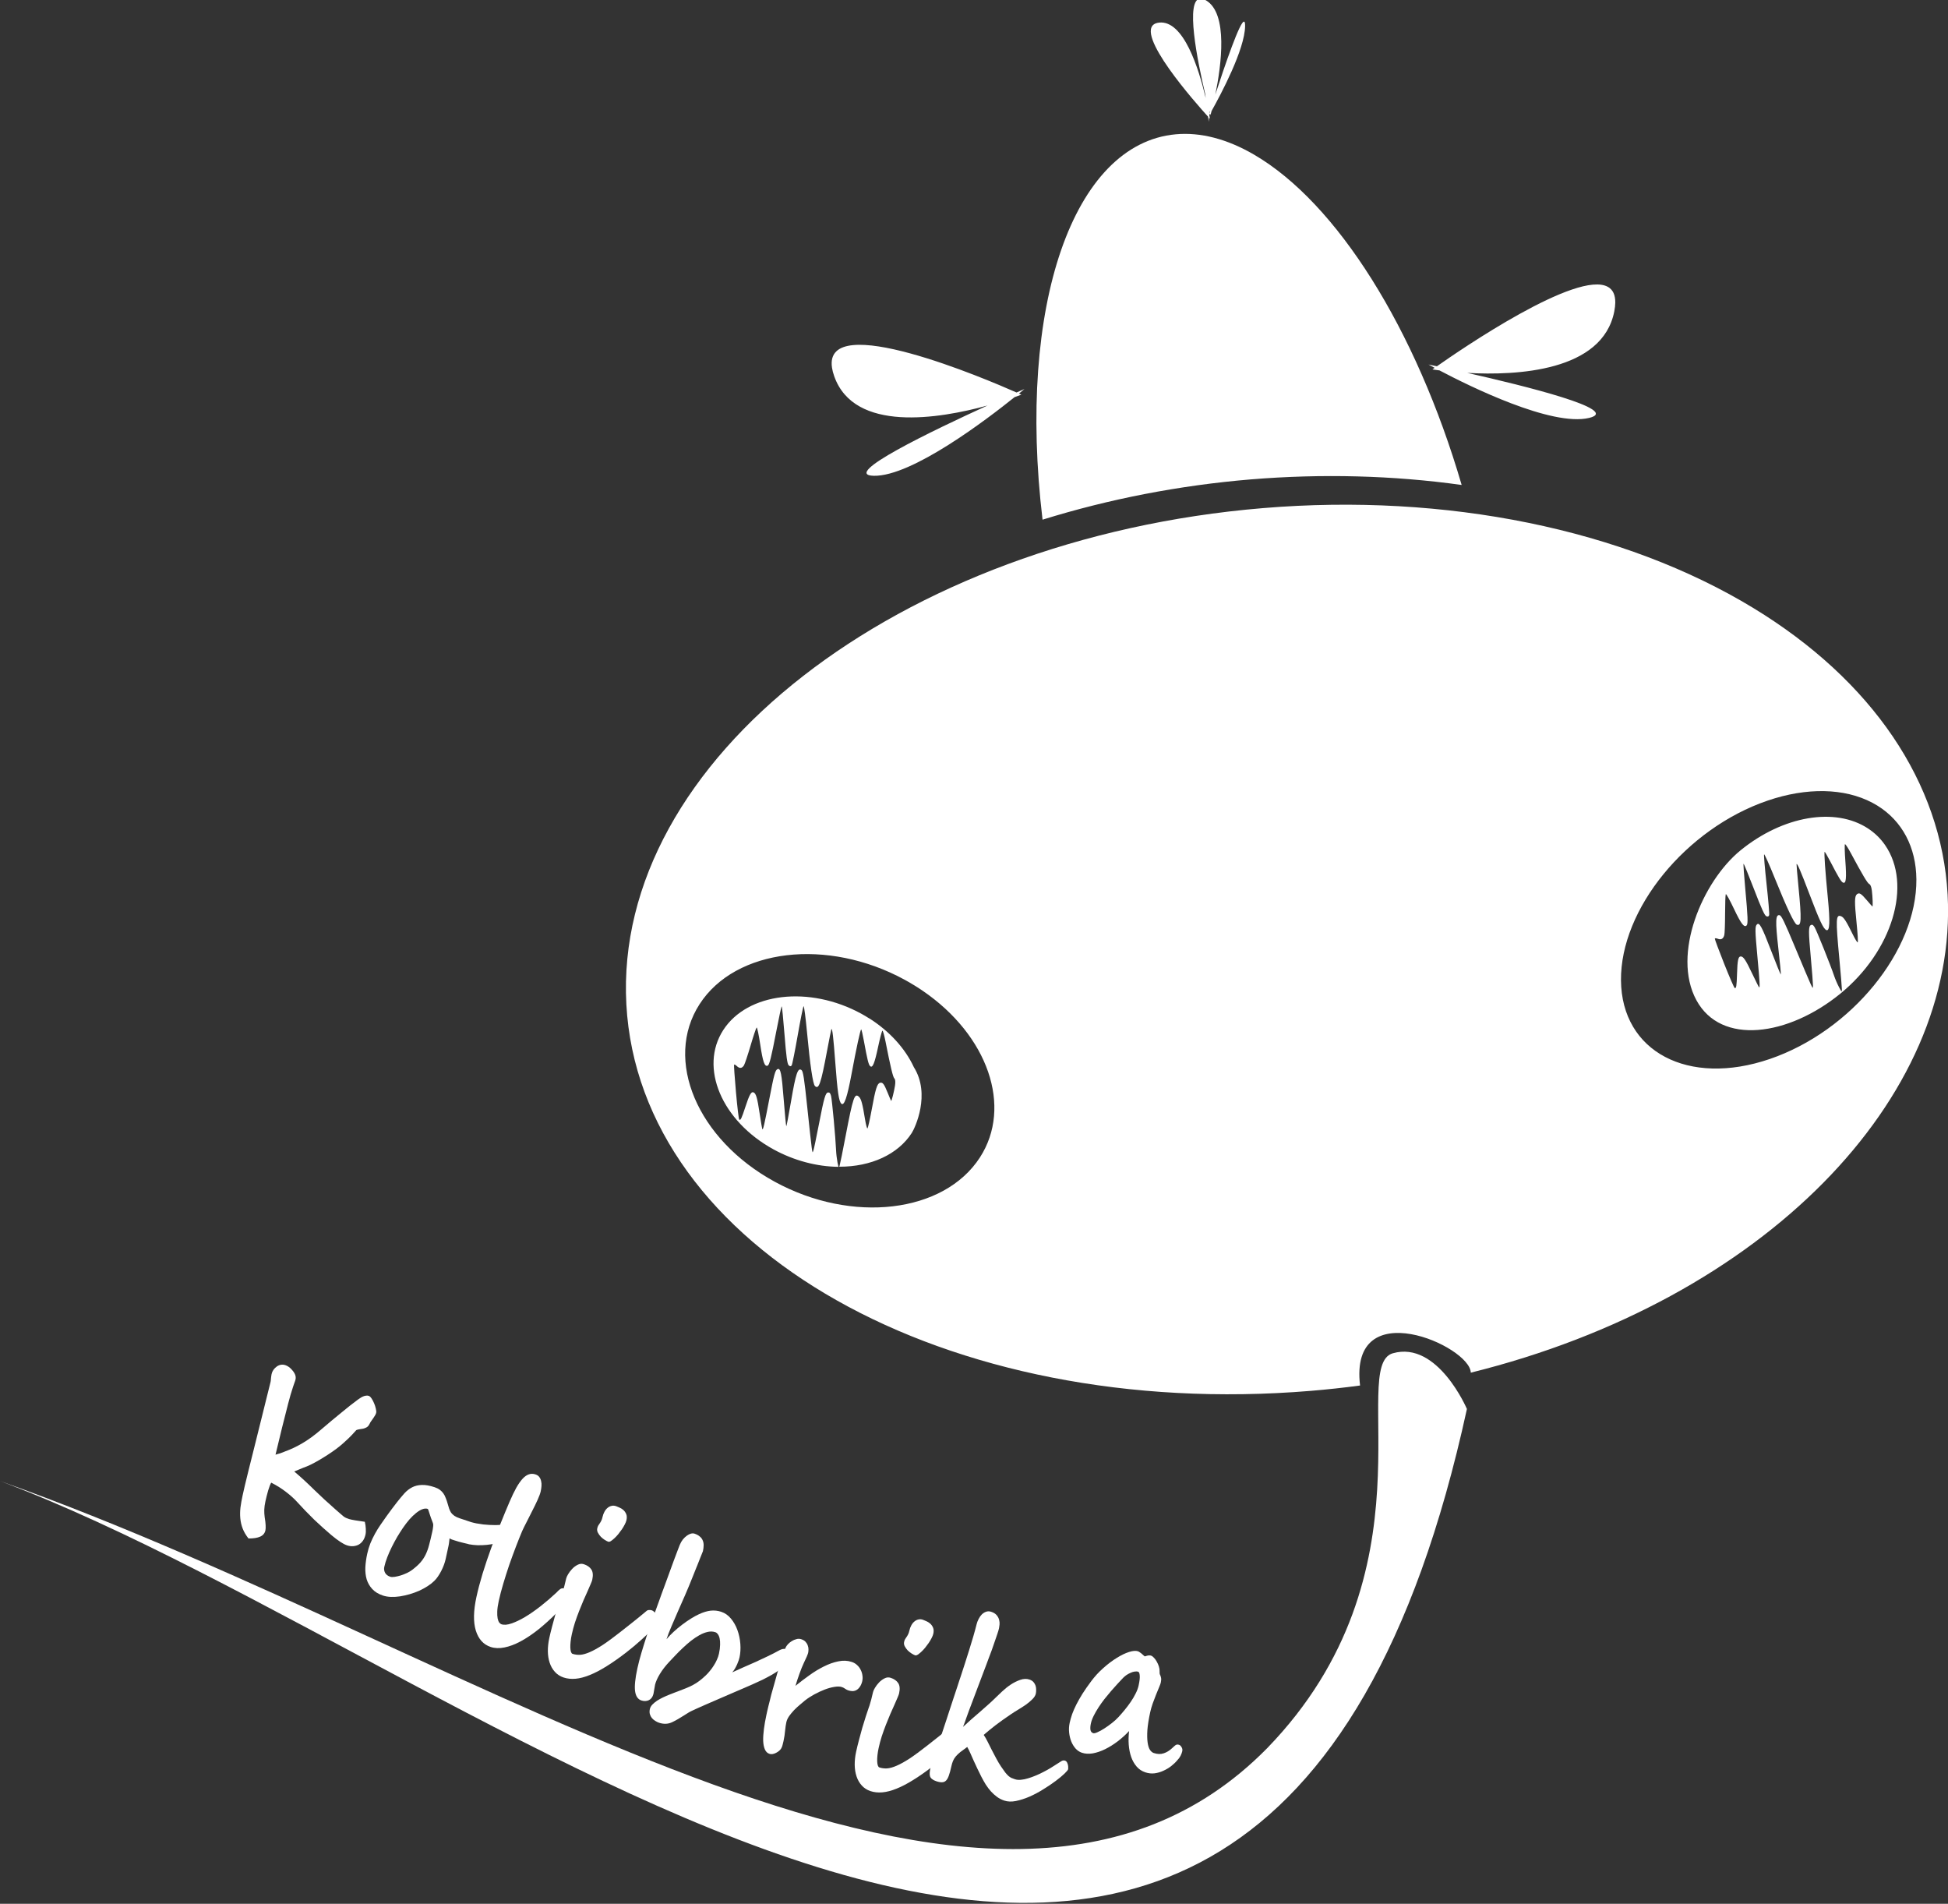 <?xml version="1.0" encoding="UTF-8" standalone="no"?>
<!-- Created with Inkscape (http://www.inkscape.org/) -->

<svg
   width="85.86mm"
   height="83.893mm"
   viewBox="0 0 85.86 83.893"
   version="1.1"
   id="svg5"
   xml:space="preserve"
   inkscape:version="1.2 (dc2aedaf03, 2022-05-15)"
   sodipodi:docname="kolibrika logo.svg"
   xmlns:inkscape="http://www.inkscape.org/namespaces/inkscape"
   xmlns:sodipodi="http://sodipodi.sourceforge.net/DTD/sodipodi-0.dtd"
   xmlns="http://www.w3.org/2000/svg"
   xmlns:svg="http://www.w3.org/2000/svg"><rect x="0" y="0" width="85.86" height="83.893" fill="#333333" stroke="none"/><sodipodi:namedview
     id="namedview7"
     pagecolor="#ffffff"
     bordercolor="#666666"
     borderopacity="1.0"
     inkscape:showpageshadow="2"
     inkscape:pageopacity="0.0"
     inkscape:pagecheckerboard="0"
     inkscape:deskcolor="#d1d1d1"
     inkscape:document-units="mm"
     showgrid="true"
     inkscape:zoom="0.68944087"
     inkscape:cx="1021.1173"
     inkscape:cy="-1641.9102"
     inkscape:window-width="1920"
     inkscape:window-height="1017"
     inkscape:window-x="-8"
     inkscape:window-y="-8"
     inkscape:window-maximized="1"
     inkscape:current-layer="layer1"><inkscape:grid
       type="xygrid"
       id="grid2098"
       snapvisiblegridlinesonly="false"
       visible="false"
       enabled="false" /></sodipodi:namedview><defs
     id="defs2" /><g
     inkscape:label="Слой 1"
     inkscape:groupmode="layer"
     id="layer1"
     transform="translate(-329.514,452.992)"><g
       id="g5424-0-4-4-5"
       transform="matrix(0.655,0,0,0.811,399.873,-222.659)"
       style="fill:#ffffff;fill-opacity:1;stroke:none"><path
         id="path1197-5-1-8-4-4-3"
         style="opacity:1;fill:#ffffff;fill-opacity:1;stroke:none;stroke-width:0.5;stroke-linecap:round;stroke-linejoin:round;stroke-dasharray:none;stroke-opacity:1;paint-order:markers stroke fill"
         d="m -23.693,-282.834 c -0.259,-0.098 -1.315,2.402 -1.945,3.963 0.405,-1.593 0.874,-4.407 -0.626,-5.12 -0.083,-0.039 -0.159,-0.067 -0.228,-0.082 -0.049,-0.011 -0.094,-0.015 -0.137,-0.015 -1.059,0.012 -0.216,3.386 0.314,5.197 0.01,0.068 0.02,0.139 0.03,0.204 -0.459,-1.578 -1.481,-4.241 -3.135,-4.096 -0.092,0.008 -0.171,0.024 -0.238,0.046 -1.516,0.497 2.759,4.377 3.53,5.063 0.027,0.17 0.045,0.279 0.045,0.279 0,0 0.008,-0.084 0.02,-0.222 0.041,0.037 0.064,0.056 0.064,0.056 0,0 -0.015,-0.077 -0.044,-0.201 0.017,-0.024 0.031,-0.044 0.053,-0.076 0.017,0.053 0.027,0.082 0.027,0.082 0,0 0.028,-0.082 0.073,-0.225 0.612,-0.881 2.238,-3.342 2.256,-4.614 0.002,-0.15 -0.019,-0.226 -0.058,-0.241 z m 24.483,14.416 c -2.046,-0.959 -9.941,3.415 -11.516,4.309 -0.343,-0.058 -0.564,-0.096 -0.564,-0.096 0,0 0.155,0.07 0.411,0.181 -0.098,0.056 -0.15,0.086 -0.15,0.086 0,0 0.172,0.022 0.475,0.053 1.997,0.851 7.541,3.067 10.069,2.582 2.242,-0.431 -4.333,-1.743 -8.197,-2.446 3.323,0.15 9.091,-0.074 9.89,-3.337 0.044,-0.181 0.066,-0.342 0.068,-0.486 0.005,-0.429 -0.172,-0.7 -0.485,-0.847 z m -26.827,-9.562 c 0.006,0.019 0.015,0.045 0.02,0.061 -0.018,0.046 -0.016,0.04 -0.03,0.076 0.003,-0.043 0.007,-0.088 0.01,-0.137 z m 3.002,2.369 c -1.816,-0.852 -3.599,-1.226 -5.267,-1.103 -6.909,0.51 -10.681,9.322 -8.962,20.94 4.487,-1.126 9.216,-1.865 14.006,-2.188 4.799,-0.319 9.593,-0.217 14.197,0.302 -3.072,-8.487 -8.401,-15.333 -13.974,-17.95 z m 33.613,24.643 c -8.733,-4.293 -20.683,-6.261 -33,-5.435 -24.552,1.646 -43.736,13.718 -42.848,26.963 0.888,13.245 21.511,22.648 46.063,21.002 1.106,-0.074 2.21,-0.171 3.309,-0.29 -0.746,-5.06 7.412,-2.149 7.451,-0.698 19.748,-3.95 32.828,-14.914 32.087,-25.975 -0.408,-6.077 -5.077,-11.641 -13.063,-15.567 z m 8.334,10.73 c 1.671,0.833 2.607,2.26 2.626,4.003 0.042,3.877 -4.374,8.249 -9.863,9.765 -5.489,1.516 -9.973,-0.397 -10.015,-4.273 -0.042,-3.876 4.374,-8.249 9.863,-9.765 2.636,-0.728 5.172,-0.688 7.05,0.114 0.116,0.05 0.229,0.102 0.339,0.156 z m -0.623,1.245 c -2.217,-1.177 -5.725,-0.692 -8.583,1.185 -2.566,1.69 -4.641,5.648 -2.976,8.136 1.666,2.489 6.191,1.951 9.677,-0.339 3.519,-2.313 4.872,-5.933 3.021,-8.086 -0.305,-0.356 -0.689,-0.657 -1.14,-0.896 z m -1.542,0.854 c 0.059,0.036 0.219,0.239 0.387,0.493 0.778,1.172 1.119,1.633 1.236,1.672 0.079,0.026 0.14,0.153 0.172,0.355 0.053,0.339 0.076,0.877 0.037,0.864 -0.013,-0.004 -0.18,-0.156 -0.371,-0.338 -0.39,-0.371 -0.51,-0.43 -0.668,-0.331 -0.167,0.105 -0.172,0.414 -0.027,1.559 0.072,0.568 0.106,1.045 0.077,1.059 -0.029,0.015 -0.175,-0.173 -0.323,-0.418 -0.438,-0.722 -0.612,-0.943 -0.787,-1 -0.364,-0.12 -0.379,0.147 -0.128,2.295 0.096,0.823 0.173,1.574 0.172,1.67 -0.003,0.169 -0.009,0.165 -0.196,-0.119 -0.106,-0.161 -0.252,-0.433 -0.323,-0.605 -0.244,-0.587 -1.191,-2.492 -1.319,-2.652 -0.098,-0.122 -0.154,-0.149 -0.242,-0.115 -0.172,0.068 -0.173,0.338 -0.007,1.802 0.081,0.719 0.145,1.387 0.142,1.485 -0.006,0.178 -0.006,0.178 -0.161,-0.088 -0.085,-0.146 -0.554,-1.04 -1.041,-1.985 -0.71,-1.377 -0.917,-1.724 -1.043,-1.746 -0.277,-0.05 -0.294,0.314 -0.084,1.811 0.108,0.769 0.183,1.405 0.166,1.413 -0.016,0.008 -0.311,-0.577 -0.655,-1.3 -0.622,-1.308 -0.788,-1.556 -0.955,-1.422 -0.133,0.106 -0.129,0.314 0.036,1.763 0.155,1.361 0.177,1.676 0.115,1.656 -0.019,-0.005 -0.225,-0.336 -0.457,-0.732 -0.452,-0.769 -0.609,-0.958 -0.791,-0.949 -0.159,0.008 -0.214,0.222 -0.239,0.933 -0.024,0.681 -0.052,0.817 -0.157,0.783 -0.04,-0.013 -0.361,-0.611 -0.714,-1.329 -0.353,-0.718 -0.634,-1.328 -0.625,-1.356 0.009,-0.028 0.099,-0.025 0.199,0.008 0.222,0.073 0.372,0.005 0.439,-0.198 0.028,-0.084 0.052,-0.606 0.053,-1.158 0.001,-0.553 0.022,-1.033 0.048,-1.067 0.025,-0.034 0.273,0.324 0.549,0.796 0.48,0.818 0.69,1.039 0.856,0.9 0.097,-0.082 0.079,-0.478 -0.091,-1.958 -0.086,-0.754 -0.14,-1.379 -0.119,-1.39 0.021,-0.011 0.34,0.615 0.708,1.39 0.499,1.05 0.709,1.422 0.824,1.46 0.103,0.035 0.166,0.013 0.192,-0.063 0.021,-0.062 -0.058,-0.816 -0.174,-1.675 -0.117,-0.859 -0.192,-1.589 -0.168,-1.622 0.024,-0.033 0.347,0.546 0.716,1.286 0.794,1.589 1.313,2.476 1.481,2.531 0.315,0.104 0.334,-0.246 0.117,-2.056 -0.078,-0.653 -0.137,-1.204 -0.13,-1.224 0.031,-0.095 0.268,0.347 0.86,1.604 0.695,1.476 0.945,1.906 1.147,1.973 0.23,0.076 0.258,-0.441 0.097,-1.766 -0.173,-1.428 -0.262,-2.459 -0.213,-2.484 0.019,-0.009 0.193,0.231 0.388,0.534 0.565,0.879 0.727,1.096 0.855,1.138 0.199,0.066 0.237,-0.23 0.15,-1.18 -0.045,-0.486 -0.056,-0.896 -0.025,-0.911 0.004,-0.002 0.01,-5.3e-4 0.018,0.005 z m -55.222,-24.737 c 0,0 -0.212,0.074 -0.54,0.191 -1.967,-0.703 -13.007,-4.52 -12.417,-1.347 0.026,0.142 0.076,0.297 0.151,0.467 1.348,3.078 7.068,2.307 10.316,1.587 -3.686,1.357 -9.937,3.78 -7.655,3.819 2.573,0.044 7.653,-3.092 9.474,-4.274 0.292,-0.082 0.458,-0.134 0.458,-0.134 0,0 -0.056,-0.021 -0.162,-0.06 0.234,-0.154 0.374,-0.25 0.374,-0.25 z m -7.445,32.391 c 0.199,0.098 0.395,0.2 0.587,0.306 4.407,2.43 6.057,6.303 3.858,9.055 -2.42,3.028 -8.606,3.62 -13.816,1.321 -5.21,-2.299 -7.472,-6.617 -5.052,-9.645 2.42,-3.028 8.606,-3.62 13.816,-1.321 0.206,0.091 0.408,0.186 0.607,0.285 z m -2.998,1.814 -2.37e-4,4.7e-4 c -0.176,-0.091 -0.357,-0.177 -0.541,-0.259 -3.504,-1.546 -7.665,-1.148 -9.292,0.889 -1.628,2.037 -0.107,4.941 3.397,6.488 1.36,0.6 2.888,0.93 4.357,0.942 -0.015,-0.042 -0.034,-0.107 -0.063,-0.229 -0.045,-0.188 -0.089,-0.494 -0.098,-0.679 -0.03,-0.635 -0.272,-2.749 -0.337,-2.943 -0.05,-0.148 -0.094,-0.193 -0.188,-0.19 -0.185,0.005 -0.278,0.258 -0.621,1.691 -0.168,0.704 -0.336,1.354 -0.372,1.445 -0.066,0.165 -0.067,0.165 -0.121,-0.138 -0.03,-0.167 -0.166,-1.166 -0.303,-2.22 -0.199,-1.537 -0.275,-1.933 -0.386,-1.997 -0.244,-0.141 -0.384,0.195 -0.696,1.674 -0.161,0.759 -0.307,1.383 -0.325,1.385 -0.018,0.002 -0.096,-0.648 -0.173,-1.445 -0.139,-1.442 -0.211,-1.732 -0.414,-1.663 -0.161,0.055 -0.228,0.252 -0.567,1.671 -0.318,1.333 -0.405,1.636 -0.456,1.596 -0.015,-0.013 -0.097,-0.392 -0.181,-0.844 -0.163,-0.877 -0.247,-1.108 -0.421,-1.162 -0.152,-0.047 -0.277,0.136 -0.543,0.795 -0.255,0.632 -0.327,0.751 -0.414,0.682 -0.032,-0.026 -0.131,-0.697 -0.219,-1.492 -0.088,-0.795 -0.144,-1.465 -0.126,-1.488 0.018,-0.023 0.101,0.011 0.184,0.075 0.184,0.144 0.348,0.131 0.48,-0.037 0.055,-0.07 0.254,-0.552 0.444,-1.071 0.189,-0.519 0.373,-0.963 0.409,-0.987 0.036,-0.024 0.146,0.397 0.245,0.934 0.172,0.933 0.295,1.213 0.498,1.138 0.119,-0.044 0.237,-0.422 0.582,-1.872 0.176,-0.738 0.338,-1.345 0.361,-1.348 0.023,-0.003 0.11,0.694 0.192,1.548 0.112,1.157 0.183,1.579 0.278,1.653 0.086,0.067 0.152,0.069 0.202,0.006 0.041,-0.051 0.224,-0.787 0.407,-1.634 0.183,-0.847 0.361,-1.559 0.395,-1.582 0.034,-0.022 0.14,0.631 0.235,1.452 0.205,1.765 0.391,2.775 0.53,2.885 0.26,0.205 0.398,-0.117 0.81,-1.893 0.149,-0.641 0.281,-1.179 0.294,-1.196 0.062,-0.079 0.135,0.418 0.263,1.801 0.151,1.625 0.239,2.114 0.406,2.245 0.19,0.149 0.393,-0.326 0.693,-1.627 0.323,-1.402 0.591,-2.401 0.646,-2.407 0.021,-0.003 0.103,0.283 0.183,0.634 0.231,1.019 0.31,1.277 0.416,1.36 0.165,0.13 0.301,-0.135 0.543,-1.059 0.124,-0.472 0.253,-0.861 0.287,-0.865 0.035,-0.004 0.13,0.269 0.212,0.606 0.332,1.367 0.495,1.917 0.592,1.992 0.066,0.051 0.08,0.192 0.041,0.393 -0.066,0.337 -0.228,0.85 -0.26,0.825 -0.011,-0.009 -0.116,-0.208 -0.234,-0.444 -0.241,-0.482 -0.333,-0.578 -0.516,-0.539 -0.192,0.042 -0.303,0.33 -0.557,1.456 -0.126,0.558 -0.256,1.018 -0.289,1.022 -0.033,0.004 -0.105,-0.223 -0.162,-0.503 -0.166,-0.828 -0.254,-1.095 -0.399,-1.209 -0.301,-0.236 -0.406,0.01 -0.903,2.114 -0.19,0.806 -0.374,1.539 -0.408,1.628 -0.009,0.024 -0.014,0.035 -0.021,0.051 2.146,0.004 3.951,-0.674 4.876,-1.831 0.223,-0.28 1.288,-2.104 0.141,-3.58 -0.586,-1.021 -1.641,-1.954 -2.997,-2.65 z"
         sodipodi:nodetypes="cccccccccccccccccsccscccccscscsssccsscccccccccccsccccccccccccccscccccsssssscsssssccsssssssssscsssssscsssssssscsssscssssscsssccccccccscccccscccccssccccscssscsssscssssssssscsscssssssssccssssssssssssscscsccssscsssccccccc" /><g
         aria-label="Kolibrika "
         transform="rotate(15.061,-5.874,17.026)"
         id="text4511-2-0-3-6"
         style="font-weight:bold;font-size:12.849px;line-height:0.2;font-family:'Segoe Script';-inkscape-font-specification:'Segoe Script Bold';fill:#ffffff;fill-opacity:1;stroke:none;stroke-width:0.602"><path
           d="m -136.739,-173.135 q 0,0.176 -0.075,0.339 -0.075,0.157 -0.213,0.276 -0.138,0.113 -0.333,0.182 -0.194,0.069 -0.433,0.069 -0.383,0 -1.154,-0.264 -0.646,-0.226 -1.33,-0.508 -0.678,-0.289 -1.393,-0.646 -0.339,-0.169 -0.841,-0.32 -0.496,-0.151 -1.085,-0.226 -0.025,0.05 -0.05,0.182 -0.019,0.125 -0.038,0.282 -0.013,0.157 -0.019,0.32 -0.006,0.163 -0.006,0.289 0,0.276 0.044,0.471 0.044,0.188 0.132,0.383 0.119,0.232 0.176,0.408 0.057,0.169 0.057,0.27 0,0.245 -0.251,0.42 -0.251,0.176 -0.734,0.301 -0.32,-0.188 -0.514,-0.414 -0.194,-0.226 -0.301,-0.496 -0.107,-0.27 -0.144,-0.577 -0.031,-0.314 -0.031,-0.659 0,-0.207 0.006,-0.571 0.013,-0.37 0.025,-0.834 0.019,-0.471 0.038,-1.004 0.019,-0.533 0.038,-1.067 0.019,-0.533 0.038,-1.035 0.019,-0.502 0.031,-0.91 0.019,-0.408 0.025,-0.678 0.013,-0.276 0.013,-0.358 0,-0.031 -0.006,-0.082 -0.006,-0.057 -0.019,-0.119 -0.006,-0.063 -0.013,-0.125 -0.006,-0.063 -0.006,-0.1 0,-0.257 0.238,-0.496 0.226,-0.213 0.533,-0.213 0.251,0 0.496,0.132 0.364,0.182 0.364,0.433 0,0.088 -0.025,0.213 -0.019,0.125 -0.031,0.22 -0.031,0.226 -0.05,0.464 -0.019,0.232 -0.031,0.489 -0.031,0.64 -0.057,1.368 -0.019,0.722 -0.044,1.55 0.044,-0.025 0.113,-0.063 0.075,-0.038 0.157,-0.082 0.082,-0.05 0.163,-0.1 0.082,-0.05 0.144,-0.094 0.508,-0.307 1.01,-0.734 0.508,-0.433 0.998,-1.016 0.326,-0.389 0.596,-0.696 0.27,-0.314 0.508,-0.577 0.238,-0.27 0.452,-0.508 0.22,-0.238 0.445,-0.471 0.044,-0.044 0.113,-0.107 0.069,-0.069 0.151,-0.125 0.088,-0.063 0.182,-0.1 0.094,-0.044 0.195,-0.044 0.094,0 0.22,0.088 0.125,0.088 0.232,0.207 0.113,0.119 0.188,0.251 0.082,0.125 0.082,0.213 0,0.107 -0.1,0.307 l -0.107,0.22 q -0.019,0.031 -0.038,0.082 -0.013,0.05 -0.025,0.082 -0.019,0.057 -0.038,0.1 -0.019,0.044 -0.057,0.088 -0.038,0.044 -0.1,0.088 -0.057,0.044 -0.157,0.094 -0.063,0.031 -0.138,0.057 -0.069,0.025 -0.138,0.057 -0.063,0.025 -0.113,0.057 -0.044,0.025 -0.057,0.057 -0.213,0.333 -0.358,0.521 -0.144,0.182 -0.251,0.32 -0.176,0.22 -0.408,0.464 -0.232,0.238 -0.471,0.458 -0.238,0.22 -0.496,0.439 -0.251,0.213 -0.489,0.389 -0.1,0.075 -0.207,0.144 -0.1,0.063 -0.22,0.138 -0.113,0.075 -0.245,0.163 -0.132,0.082 -0.282,0.188 0.74,0.257 1.531,0.602 0.791,0.339 1.644,0.652 0.276,0.1 0.427,0.157 0.151,0.057 0.251,0.088 0.1,0.025 0.176,0.031 0.082,0.006 0.213,0.006 0.063,0 0.182,-0.013 0.119,-0.013 0.264,-0.031 0.144,-0.019 0.301,-0.044 0.163,-0.025 0.307,-0.044 0.107,0.176 0.163,0.351 0.063,0.169 0.063,0.333 z"
           id="path5393-0-66-0-6"
           style="fill:#ffffff;fill-opacity:1;stroke:none" /><path
           d="m -132.438,-174.483 q 0,-0.144 -0.013,-0.232 -0.006,-0.088 -0.025,-0.144 -0.019,-0.057 -0.05,-0.088 -0.025,-0.038 -0.057,-0.069 -0.063,-0.069 -0.138,-0.163 -0.075,-0.1 -0.144,-0.188 -0.063,-0.094 -0.119,-0.157 -0.05,-0.069 -0.075,-0.069 -0.163,0 -0.345,0.113 -0.176,0.113 -0.351,0.307 -0.176,0.194 -0.345,0.458 -0.163,0.264 -0.307,0.571 -0.119,0.257 -0.238,0.558 -0.113,0.301 -0.207,0.615 -0.094,0.314 -0.151,0.621 -0.057,0.301 -0.057,0.565 0,0.163 0.132,0.289 0.138,0.119 0.395,0.119 0.113,0 0.295,-0.075 0.182,-0.075 0.376,-0.182 0.194,-0.113 0.37,-0.238 0.176,-0.132 0.276,-0.238 0.282,-0.295 0.439,-0.54 0.157,-0.251 0.232,-0.514 0.075,-0.264 0.088,-0.571 0.019,-0.314 0.019,-0.747 z m 5.163,-1.456 q 0,0.188 -0.119,0.364 -0.113,0.169 -0.314,0.326 -0.195,0.151 -0.458,0.282 -0.264,0.132 -0.552,0.232 -0.282,0.1 -0.583,0.176 -0.295,0.069 -0.565,0.1 -0.025,0 -0.132,0.006 -0.107,0.006 -0.257,0.019 -0.151,0.006 -0.32,0.019 -0.169,0.006 -0.32,0.006 -0.088,0 -0.182,0 -0.094,-0.006 -0.144,-0.019 0.013,0.094 0.019,0.163 0.006,0.063 0.013,0.119 0.006,0.05 0.006,0.107 0,0.05 0,0.125 v 0.646 q 0,0.151 -0.031,0.333 -0.031,0.182 -0.088,0.364 -0.057,0.182 -0.138,0.351 -0.075,0.163 -0.176,0.295 -0.144,0.194 -0.364,0.395 -0.213,0.194 -0.477,0.383 -0.264,0.182 -0.565,0.345 -0.295,0.157 -0.596,0.282 -0.295,0.119 -0.583,0.188 -0.289,0.069 -0.54,0.069 -0.477,0 -0.791,-0.157 -0.307,-0.151 -0.496,-0.408 -0.182,-0.264 -0.257,-0.609 -0.069,-0.351 -0.069,-0.74 0,-0.307 0.057,-0.602 0.063,-0.295 0.163,-0.583 0.1,-0.289 0.232,-0.565 0.132,-0.282 0.27,-0.558 0.119,-0.232 0.245,-0.477 0.125,-0.245 0.251,-0.464 0.176,-0.314 0.345,-0.577 0.176,-0.264 0.42,-0.452 0.245,-0.188 0.59,-0.289 0.351,-0.107 0.866,-0.107 0.213,0 0.37,0.044 0.157,0.044 0.282,0.125 0.125,0.082 0.226,0.207 0.107,0.119 0.213,0.276 0.082,0.119 0.157,0.22 0.082,0.1 0.182,0.176 0.107,0.069 0.257,0.107 0.151,0.038 0.376,0.038 0.301,0 0.496,0 0.201,0 0.326,0 0.125,-0.006 0.201,-0.013 0.082,-0.006 0.144,-0.013 0.245,-0.031 0.452,-0.063 0.207,-0.038 0.408,-0.082 0.201,-0.044 0.408,-0.1 0.207,-0.063 0.452,-0.138 0.082,-0.025 0.163,-0.05 0.088,-0.031 0.188,-0.031 0.176,0 0.257,0.044 0.082,0.038 0.082,0.163 z"
           id="path5395-9-4-6-8"
           style="fill:#ffffff;fill-opacity:1;stroke:none" /><path
           d="m -123.164,-172.453 q -0.489,0.684 -0.991,1.242 -0.502,0.552 -0.998,0.947 -0.489,0.389 -0.966,0.602 -0.471,0.213 -0.903,0.213 -0.753,0 -1.192,-0.602 -0.433,-0.602 -0.433,-1.763 0,-0.609 0.069,-1.336 0.075,-0.728 0.195,-1.474 0.119,-0.747 0.264,-1.462 0.144,-0.722 0.282,-1.318 0.113,-0.489 0.238,-0.847 0.132,-0.358 0.282,-0.583 0.157,-0.232 0.345,-0.339 0.188,-0.113 0.433,-0.113 0.176,0 0.282,0.069 0.113,0.069 0.176,0.182 0.069,0.107 0.094,0.251 0.025,0.144 0.025,0.295 0,0.176 -0.082,0.502 -0.082,0.32 -0.194,0.678 -0.107,0.358 -0.213,0.696 -0.107,0.333 -0.157,0.54 -0.088,0.389 -0.182,0.91 -0.094,0.514 -0.176,1.067 -0.075,0.552 -0.125,1.098 -0.05,0.54 -0.05,0.991 0,0.345 0.05,0.577 0.05,0.226 0.125,0.364 0.075,0.132 0.163,0.188 0.088,0.05 0.163,0.05 0.276,0 0.646,-0.22 0.376,-0.22 0.791,-0.577 0.42,-0.364 0.853,-0.834 0.439,-0.477 0.834,-0.985 0.107,-0.163 0.201,-0.257 0.1,-0.1 0.264,-0.1 0.144,0 0.22,0.1 0.075,0.094 0.075,0.213 0,0.107 -0.031,0.238 -0.031,0.132 -0.088,0.27 -0.057,0.138 -0.132,0.276 -0.069,0.132 -0.151,0.251 z"
           id="path5397-0-8-8-1"
           style="fill:#ffffff;fill-opacity:1;stroke:none" /><path
           d="m -119.984,-178.476 q 0,0.107 -0.05,0.257 -0.044,0.144 -0.119,0.307 -0.075,0.157 -0.169,0.32 -0.094,0.157 -0.194,0.282 -0.1,0.125 -0.188,0.207 -0.088,0.075 -0.157,0.075 -0.094,0 -0.245,-0.031 -0.151,-0.031 -0.301,-0.094 -0.144,-0.069 -0.251,-0.163 -0.107,-0.094 -0.107,-0.22 0,-0.094 0.025,-0.163 0.031,-0.069 0.063,-0.138 0.038,-0.075 0.063,-0.163 0.031,-0.088 0.031,-0.22 0,-0.163 0.05,-0.307 0.05,-0.151 0.144,-0.257 0.094,-0.113 0.226,-0.176 0.132,-0.069 0.301,-0.069 0.082,0 0.226,0.013 0.151,0.006 0.295,0.057 0.144,0.05 0.251,0.163 0.107,0.113 0.107,0.32 z m 3.193,5.264 q -0.063,0.132 -0.213,0.339 -0.151,0.201 -0.339,0.433 -0.188,0.232 -0.395,0.471 -0.201,0.232 -0.376,0.42 -0.577,0.621 -1.092,1.079 -0.508,0.458 -0.972,0.759 -0.458,0.301 -0.872,0.445 -0.414,0.144 -0.797,0.144 -0.364,0 -0.646,-0.144 -0.276,-0.138 -0.464,-0.383 -0.188,-0.245 -0.282,-0.571 -0.094,-0.333 -0.094,-0.715 0,-0.301 0.019,-0.659 0.019,-0.358 0.044,-0.709 0.031,-0.358 0.069,-0.671 0.038,-0.314 0.069,-0.521 0.019,-0.094 0.025,-0.213 0.013,-0.119 0.019,-0.238 0.006,-0.125 0.006,-0.232 0.006,-0.113 0.006,-0.188 0,-0.082 0.063,-0.251 0.069,-0.176 0.188,-0.351 0.125,-0.182 0.301,-0.314 0.176,-0.138 0.395,-0.138 0.358,0 0.558,0.144 0.207,0.144 0.207,0.527 0,0.075 -0.044,0.257 -0.038,0.176 -0.1,0.427 -0.063,0.251 -0.138,0.558 -0.069,0.301 -0.132,0.634 -0.063,0.333 -0.107,0.678 -0.038,0.339 -0.038,0.659 0,0.22 0.025,0.408 0.025,0.188 0.069,0.326 0.044,0.132 0.1,0.207 0.063,0.075 0.125,0.075 0.251,0 0.514,-0.082 0.264,-0.088 0.583,-0.307 0.326,-0.22 0.74,-0.602 0.414,-0.389 0.966,-0.991 0.194,-0.207 0.351,-0.383 0.163,-0.176 0.32,-0.351 0.163,-0.176 0.333,-0.37 0.176,-0.194 0.389,-0.445 0.05,-0.069 0.144,-0.1 0.094,-0.038 0.195,-0.038 0.069,0 0.144,0.025 0.075,0.019 0.132,0.069 0.063,0.05 0.1,0.144 0.038,0.088 0.038,0.232 0,0.107 -0.031,0.238 -0.025,0.125 -0.107,0.27 z"
           id="path5399-0-3-6-8"
           style="fill:#ffffff;fill-opacity:1;stroke:none" /><path
           d="m -107.439,-174.146 q 0,0.176 -0.119,0.383 -0.119,0.201 -0.326,0.42 -0.201,0.213 -0.464,0.433 -0.257,0.213 -0.54,0.427 -0.282,0.207 -0.565,0.402 -0.276,0.194 -0.521,0.358 -0.088,0.063 -0.333,0.226 -0.238,0.163 -0.552,0.376 -0.314,0.213 -0.671,0.458 -0.351,0.238 -0.671,0.458 -0.314,0.213 -0.552,0.383 -0.238,0.169 -0.333,0.238 -0.132,0.1 -0.245,0.207 -0.113,0.1 -0.232,0.207 -0.113,0.107 -0.257,0.226 -0.138,0.119 -0.326,0.257 -0.358,0.27 -0.866,0.27 -0.125,0 -0.264,-0.031 -0.138,-0.025 -0.257,-0.088 -0.113,-0.063 -0.188,-0.169 -0.075,-0.107 -0.075,-0.27 0,-0.125 0.094,-0.27 0.1,-0.144 0.251,-0.289 0.157,-0.144 0.339,-0.276 0.188,-0.138 0.364,-0.251 0.176,-0.119 0.314,-0.201 0.138,-0.088 0.201,-0.125 0.289,-0.182 0.502,-0.32 0.22,-0.144 0.402,-0.289 0.182,-0.144 0.345,-0.314 0.169,-0.176 0.351,-0.414 0.1,-0.132 0.195,-0.295 0.1,-0.163 0.176,-0.345 0.082,-0.182 0.125,-0.364 0.05,-0.188 0.05,-0.358 0,-0.282 -0.05,-0.483 -0.044,-0.201 -0.119,-0.326 -0.075,-0.132 -0.176,-0.194 -0.094,-0.063 -0.194,-0.063 -0.251,0 -0.502,0.119 -0.251,0.119 -0.489,0.314 -0.238,0.195 -0.471,0.445 -0.226,0.251 -0.427,0.514 -0.201,0.257 -0.376,0.514 -0.176,0.251 -0.314,0.458 -0.282,0.414 -0.433,0.791 -0.151,0.376 -0.163,0.646 l 0.025,0.521 q -0.013,0.264 -0.213,0.408 -0.201,0.144 -0.483,0.144 -0.364,0 -0.54,-0.383 -0.169,-0.383 -0.169,-1.23 0,-0.414 0.044,-0.897 0.044,-0.489 0.107,-1.004 0.069,-0.521 0.151,-1.041 0.082,-0.527 0.163,-1.016 0.019,-0.113 0.057,-0.37 0.044,-0.264 0.1,-0.596 0.057,-0.333 0.113,-0.696 0.063,-0.364 0.113,-0.69 0.057,-0.326 0.1,-0.571 0.044,-0.245 0.063,-0.339 0.038,-0.182 0.125,-0.339 0.094,-0.157 0.207,-0.27 0.113,-0.113 0.232,-0.176 0.125,-0.063 0.232,-0.063 0.232,0 0.383,0.057 0.157,0.05 0.245,0.151 0.094,0.094 0.132,0.238 0.038,0.144 0.038,0.326 0,0.006 -0.025,0.125 -0.019,0.113 -0.057,0.282 -0.031,0.163 -0.069,0.358 -0.038,0.194 -0.075,0.364 -0.031,0.169 -0.057,0.289 -0.019,0.113 -0.025,0.125 -0.107,0.546 -0.232,1.079 -0.125,0.527 -0.245,1.016 -0.113,0.483 -0.207,0.897 -0.094,0.414 -0.132,0.722 0.151,-0.251 0.358,-0.514 0.213,-0.27 0.452,-0.521 0.238,-0.251 0.483,-0.471 0.245,-0.22 0.458,-0.37 0.376,-0.27 0.715,-0.395 0.345,-0.125 0.703,-0.125 0.395,0 0.728,0.188 0.339,0.188 0.583,0.489 0.245,0.301 0.383,0.671 0.138,0.37 0.138,0.728 0,0.063 -0.013,0.169 -0.013,0.107 -0.044,0.232 -0.031,0.125 -0.082,0.264 -0.05,0.132 -0.125,0.245 0.32,-0.232 0.671,-0.471 0.358,-0.245 0.709,-0.489 0.358,-0.251 0.696,-0.502 0.345,-0.251 0.646,-0.496 0.157,-0.132 0.301,-0.176 0.151,-0.044 0.194,-0.044 0.182,0.013 0.245,0.138 0.063,0.125 0.063,0.232 z"
           id="path5401-7-2-8-0"
           style="fill:#ffffff;fill-opacity:1;stroke:none" /><path
           d="m -102.387,-174.164 q -0.006,0.213 -0.082,0.358 -0.069,0.144 -0.182,0.232 -0.107,0.082 -0.245,0.119 -0.138,0.031 -0.276,0.031 -0.113,0 -0.226,-0.031 -0.113,-0.031 -0.232,-0.031 -0.201,0 -0.496,0.125 -0.289,0.119 -0.596,0.314 -0.307,0.195 -0.602,0.433 -0.295,0.238 -0.508,0.471 -0.119,0.132 -0.276,0.32 -0.157,0.182 -0.301,0.383 -0.138,0.201 -0.238,0.402 -0.094,0.201 -0.094,0.364 0,0.201 0.038,0.471 0.044,0.27 0.044,0.571 0,0.107 -0.006,0.201 0,0.088 -0.025,0.176 -0.013,0.075 -0.082,0.169 -0.063,0.088 -0.163,0.169 -0.1,0.088 -0.22,0.144 -0.119,0.057 -0.245,0.057 -0.207,0 -0.351,-0.151 -0.144,-0.151 -0.232,-0.42 -0.082,-0.27 -0.119,-0.634 -0.038,-0.364 -0.038,-0.784 0,-0.025 0,-0.169 0.006,-0.144 0.006,-0.314 0.006,-0.169 0.013,-0.326 0.006,-0.157 0.006,-0.201 0,-0.025 0.006,-0.163 0.013,-0.138 0.025,-0.333 0.019,-0.201 0.031,-0.427 0.019,-0.232 0.031,-0.439 0.019,-0.207 0.031,-0.364 0.013,-0.163 0.019,-0.213 0.006,-0.019 0.013,-0.125 0.013,-0.113 0.025,-0.257 0.019,-0.144 0.044,-0.295 0.025,-0.151 0.05,-0.251 0.025,-0.088 0.1,-0.207 0.082,-0.119 0.201,-0.226 0.125,-0.113 0.276,-0.188 0.151,-0.082 0.32,-0.082 0.201,0 0.32,0.063 0.125,0.063 0.194,0.157 0.075,0.088 0.1,0.195 0.025,0.1 0.025,0.182 0,0.05 -0.038,0.226 -0.038,0.169 -0.1,0.376 -0.075,0.276 -0.132,0.646 -0.057,0.364 -0.088,0.703 0.345,-0.389 0.74,-0.784 0.395,-0.402 0.822,-0.722 0.427,-0.326 0.872,-0.527 0.445,-0.207 0.891,-0.207 0.22,0 0.395,0.075 0.176,0.069 0.295,0.188 0.125,0.113 0.188,0.257 0.069,0.138 0.069,0.282 v 0.013 z"
           id="path5403-2-1-7-2"
           style="fill:#ffffff;fill-opacity:1;stroke:none" /><path
           d="m -98.441,-177.881 q 0,0.107 -0.05,0.257 -0.044,0.144 -0.119,0.307 -0.075,0.157 -0.169,0.32 -0.094,0.157 -0.194,0.282 -0.1,0.125 -0.188,0.207 -0.088,0.075 -0.157,0.075 -0.094,0 -0.245,-0.031 -0.151,-0.031 -0.301,-0.094 -0.144,-0.069 -0.251,-0.163 -0.107,-0.094 -0.107,-0.22 0,-0.094 0.025,-0.163 0.031,-0.069 0.063,-0.138 0.038,-0.075 0.063,-0.163 0.031,-0.088 0.031,-0.22 0,-0.163 0.05,-0.307 0.05,-0.151 0.144,-0.257 0.094,-0.113 0.226,-0.176 0.132,-0.069 0.301,-0.069 0.082,0 0.226,0.013 0.151,0.006 0.295,0.057 0.144,0.05 0.251,0.163 0.107,0.113 0.107,0.32 z m 3.193,5.264 q -0.063,0.132 -0.213,0.339 -0.151,0.201 -0.339,0.433 -0.188,0.232 -0.395,0.471 -0.201,0.232 -0.376,0.42 -0.577,0.621 -1.092,1.079 -0.508,0.458 -0.972,0.759 -0.458,0.301 -0.872,0.445 -0.414,0.144 -0.797,0.144 -0.364,0 -0.646,-0.144 -0.276,-0.138 -0.464,-0.383 -0.188,-0.245 -0.282,-0.571 -0.094,-0.333 -0.094,-0.715 0,-0.301 0.019,-0.659 0.019,-0.358 0.044,-0.709 0.031,-0.358 0.069,-0.671 0.038,-0.314 0.069,-0.521 0.019,-0.094 0.025,-0.213 0.013,-0.119 0.019,-0.238 0.006,-0.125 0.006,-0.232 0.006,-0.113 0.006,-0.188 0,-0.082 0.063,-0.251 0.069,-0.176 0.188,-0.351 0.125,-0.182 0.301,-0.314 0.176,-0.138 0.395,-0.138 0.358,0 0.558,0.144 0.207,0.144 0.207,0.527 0,0.075 -0.044,0.257 -0.038,0.176 -0.1,0.427 -0.063,0.251 -0.138,0.558 -0.069,0.301 -0.132,0.634 -0.063,0.333 -0.107,0.678 -0.038,0.339 -0.038,0.659 0,0.22 0.025,0.408 0.025,0.188 0.069,0.326 0.044,0.132 0.1,0.207 0.063,0.075 0.125,0.075 0.251,0 0.514,-0.082 0.264,-0.088 0.583,-0.307 0.326,-0.22 0.74,-0.602 0.414,-0.389 0.966,-0.991 0.194,-0.207 0.351,-0.383 0.163,-0.176 0.32,-0.351 0.163,-0.176 0.333,-0.37 0.176,-0.194 0.389,-0.445 0.05,-0.069 0.144,-0.1 0.094,-0.038 0.194,-0.038 0.069,0 0.144,0.025 0.075,0.019 0.132,0.069 0.063,0.05 0.1,0.144 0.038,0.088 0.038,0.232 0,0.107 -0.031,0.238 -0.025,0.125 -0.107,0.27 z"
           id="path5405-1-0-3-4"
           style="fill:#ffffff;fill-opacity:1;stroke:none" /><path
           d="m -87.766,-173.136 q 0,0.069 -0.176,0.301 -0.176,0.232 -0.471,0.54 -0.295,0.307 -0.678,0.646 -0.376,0.339 -0.791,0.627 -0.414,0.282 -0.828,0.471 -0.408,0.182 -0.765,0.182 -0.282,0 -0.527,-0.069 -0.245,-0.069 -0.471,-0.182 -0.22,-0.113 -0.427,-0.264 -0.201,-0.157 -0.389,-0.326 -0.188,-0.169 -0.376,-0.358 -0.188,-0.188 -0.364,-0.364 -0.169,-0.182 -0.326,-0.339 -0.151,-0.157 -0.282,-0.264 -0.232,0.232 -0.383,0.395 -0.144,0.163 -0.232,0.307 -0.082,0.138 -0.113,0.282 -0.031,0.138 -0.031,0.339 0,0.295 -0.031,0.489 -0.025,0.195 -0.107,0.314 -0.082,0.119 -0.232,0.163 -0.151,0.05 -0.395,0.05 -0.188,0 -0.301,-0.038 -0.113,-0.031 -0.176,-0.107 -0.056,-0.075 -0.075,-0.194 -0.019,-0.119 -0.019,-0.282 0,-0.163 0.019,-0.358 0.025,-0.201 0.056,-0.408 0.031,-0.207 0.063,-0.402 0.038,-0.201 0.063,-0.364 0.006,-0.031 0.025,-0.201 0.025,-0.176 0.056,-0.439 0.031,-0.264 0.075,-0.59 0.044,-0.333 0.082,-0.671 0.044,-0.339 0.082,-0.659 0.044,-0.326 0.075,-0.583 0.031,-0.257 0.05,-0.42 0.025,-0.163 0.025,-0.182 0.05,-0.383 0.094,-0.778 0.05,-0.402 0.088,-0.791 0.044,-0.395 0.075,-0.772 0.031,-0.376 0.044,-0.715 0.006,-0.144 0.056,-0.301 0.05,-0.163 0.144,-0.295 0.1,-0.132 0.238,-0.213 0.144,-0.088 0.333,-0.088 0.257,0 0.402,0.082 0.151,0.082 0.226,0.201 0.075,0.113 0.094,0.238 0.019,0.119 0.019,0.201 0,0.107 -0.025,0.307 -0.025,0.201 -0.063,0.452 -0.031,0.251 -0.075,0.521 -0.044,0.264 -0.088,0.502 -0.038,0.232 -0.069,0.408 -0.031,0.176 -0.044,0.245 -0.125,0.728 -0.207,1.173 -0.075,0.439 -0.119,0.678 -0.063,0.339 -0.1,0.565 -0.038,0.226 -0.063,0.395 -0.025,0.163 -0.044,0.295 -0.019,0.125 -0.05,0.27 0.201,-0.257 0.427,-0.533 0.232,-0.276 0.458,-0.546 0.226,-0.276 0.433,-0.527 0.207,-0.251 0.358,-0.458 0.144,-0.201 0.358,-0.471 0.213,-0.276 0.471,-0.521 0.264,-0.245 0.552,-0.414 0.295,-0.176 0.59,-0.176 0.182,0 0.301,0.063 0.119,0.063 0.188,0.157 0.069,0.094 0.094,0.207 0.031,0.107 0.031,0.201 0,0.157 -0.144,0.351 -0.138,0.195 -0.345,0.402 -0.207,0.201 -0.439,0.402 -0.232,0.201 -0.414,0.376 -0.471,0.452 -0.822,0.822 -0.345,0.37 -0.64,0.722 0.163,0.113 0.351,0.289 0.188,0.176 0.389,0.364 0.207,0.188 0.42,0.376 0.213,0.188 0.42,0.333 0.22,0.151 0.358,0.238 0.144,0.082 0.257,0.125 0.113,0.038 0.22,0.05 0.107,0.006 0.245,0.006 0.176,0 0.389,-0.075 0.22,-0.075 0.445,-0.201 0.232,-0.125 0.464,-0.282 0.238,-0.157 0.452,-0.326 0.22,-0.169 0.408,-0.333 0.188,-0.163 0.326,-0.295 0.163,-0.151 0.27,-0.245 0.107,-0.094 0.232,-0.094 0.094,0 0.157,0.057 0.063,0.057 0.1,0.125 0.038,0.069 0.05,0.132 0.019,0.063 0.019,0.075 z"
           id="path5407-8-5-3-4"
           style="fill:#ffffff;fill-opacity:1;stroke:none" /><path
           d="m -84.369,-178.762 q 0,-0.376 -0.069,-0.54 -0.063,-0.169 -0.151,-0.169 -0.113,0 -0.245,0.057 -0.125,0.05 -0.245,0.138 -0.119,0.082 -0.226,0.182 -0.1,0.1 -0.169,0.194 -0.125,0.182 -0.282,0.414 -0.157,0.232 -0.32,0.496 -0.163,0.264 -0.32,0.54 -0.151,0.276 -0.27,0.546 -0.119,0.27 -0.194,0.521 -0.075,0.251 -0.075,0.452 0,0.213 0.063,0.345 0.063,0.125 0.226,0.125 0.088,0 0.264,-0.125 0.182,-0.125 0.389,-0.314 0.213,-0.194 0.42,-0.42 0.207,-0.226 0.345,-0.433 0.151,-0.226 0.301,-0.483 0.151,-0.257 0.276,-0.521 0.125,-0.264 0.201,-0.521 0.082,-0.257 0.082,-0.483 z m 3.764,2.692 q 0,0.113 -0.044,0.264 -0.044,0.144 -0.151,0.295 -0.119,0.201 -0.314,0.414 -0.194,0.207 -0.445,0.383 -0.245,0.176 -0.54,0.289 -0.289,0.107 -0.609,0.107 -0.364,0 -0.646,-0.151 -0.282,-0.151 -0.489,-0.408 -0.207,-0.264 -0.333,-0.602 -0.125,-0.345 -0.169,-0.722 -0.264,0.389 -0.602,0.747 -0.333,0.351 -0.703,0.627 -0.364,0.27 -0.74,0.433 -0.376,0.157 -0.715,0.157 -0.245,0 -0.464,-0.107 -0.22,-0.113 -0.389,-0.301 -0.163,-0.188 -0.264,-0.433 -0.1,-0.245 -0.1,-0.514 0,-0.238 0.038,-0.502 0.044,-0.27 0.138,-0.577 0.094,-0.307 0.245,-0.671 0.157,-0.364 0.383,-0.797 0.251,-0.483 0.609,-0.916 0.358,-0.439 0.728,-0.765 0.37,-0.333 0.715,-0.527 0.345,-0.194 0.565,-0.194 0.069,0 0.151,0.025 0.088,0.019 0.163,0.05 0.075,0.025 0.132,0.05 0.056,0.025 0.075,0.025 0.006,0 0.044,-0.025 0.038,-0.025 0.094,-0.05 0.056,-0.031 0.119,-0.05 0.069,-0.025 0.138,-0.025 0.107,0 0.226,0.063 0.125,0.057 0.238,0.157 0.113,0.094 0.201,0.213 0.088,0.119 0.113,0.238 0.019,0.075 0.031,0.107 0.013,0.025 0.025,0.044 0.082,0.075 0.132,0.169 0.05,0.088 0.05,0.251 0,0.075 -0.044,0.276 -0.038,0.195 -0.094,0.445 -0.05,0.251 -0.094,0.527 -0.038,0.27 -0.038,0.496 0,0.583 0.069,0.985 0.075,0.395 0.188,0.64 0.113,0.245 0.257,0.351 0.144,0.1 0.289,0.1 0.383,0 0.652,-0.157 0.276,-0.157 0.483,-0.427 0.056,-0.069 0.094,-0.119 0.044,-0.057 0.082,-0.094 0.044,-0.038 0.094,-0.057 0.056,-0.019 0.132,-0.019 0.094,0 0.194,0.082 0.1,0.075 0.1,0.201 z"
           id="path5409-6-87-9-0"
           style="fill:#ffffff;fill-opacity:1;stroke:none" /></g><path
         style="fill:#ffffff;fill-opacity:1;stroke:none;stroke-width:0.265px;stroke-linecap:butt;stroke-linejoin:miter;stroke-opacity:1"
         d="m -13.69,-210.48 c 3.016,-0.696 4.983,3.027 4.983,3.027 -14.053,52.055 -64.848,14.161 -98.734,3.907 32.95,9.446 66.756,29.736 85.289,14.527 11.481,-9.558 5.446,-20.765 8.462,-21.462 z"
         id="path4563-9-8-3-8"
         sodipodi:nodetypes="zcccz" /></g></g></svg>
